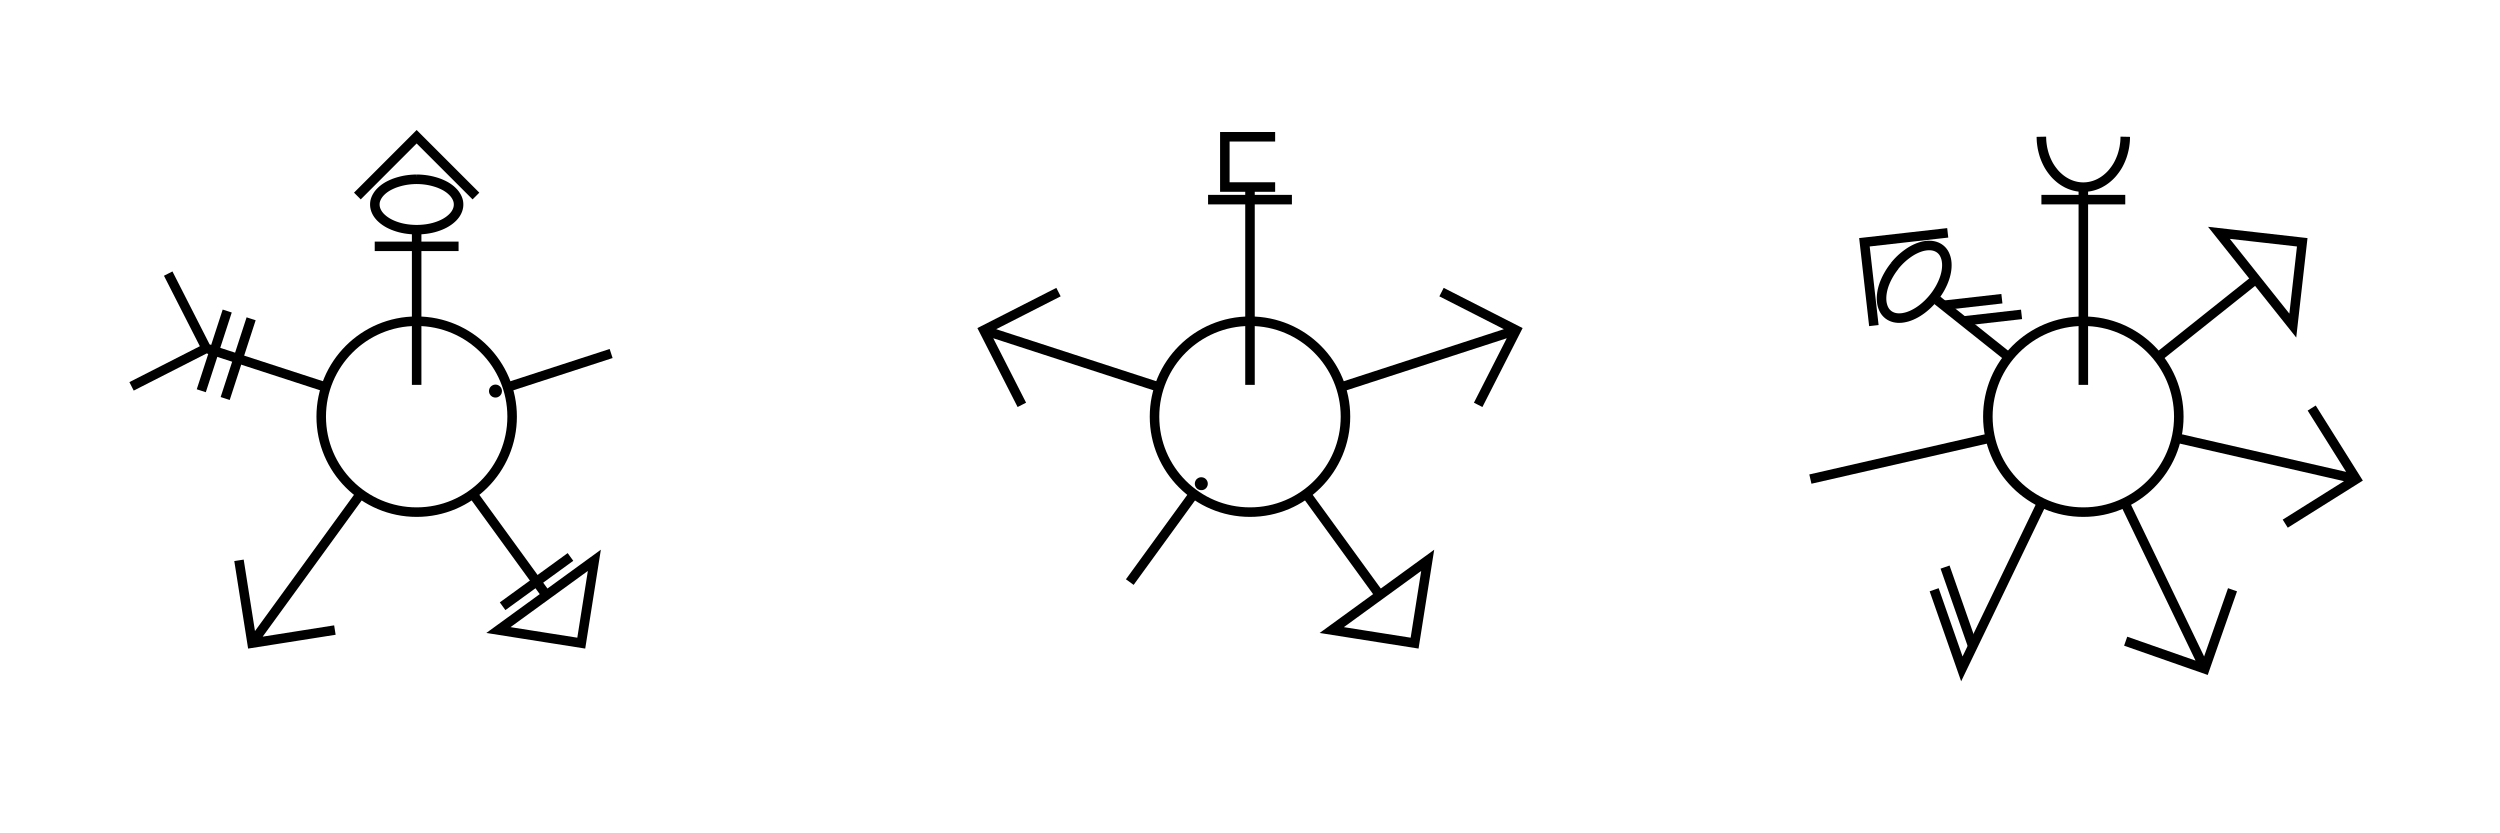 <?xml version="1.0" encoding="UTF-8"?>
<svg xmlns="http://www.w3.org/2000/svg" xmlns:xlink="http://www.w3.org/1999/xlink" width="298.158" height="99.386" viewBox="0 0 298.158 99.386">
<path fill="none" stroke-width="1.136" stroke-linecap="butt" stroke-linejoin="miter" stroke="rgb(0%, 0%, 0%)" stroke-opacity="1" stroke-miterlimit="10" d="M 11.385 -0.002 C 11.385 6.287 6.287 11.385 -0.002 11.385 C -6.287 11.385 -11.384 6.287 -11.384 -0.002 C -11.384 -6.287 -6.287 -11.384 -0.002 -11.384 C 6.287 -11.384 11.385 -6.287 11.385 -0.002 " transform="matrix(1, 0, 0, 1, 49.693, 49.693)"/>
<path fill="none" stroke-width="1.136" stroke-linecap="butt" stroke-linejoin="miter" stroke="rgb(0%, 0%, 0%)" stroke-opacity="1" stroke-miterlimit="10" d="M 11.384 -0.002 L 3.795 -0.002 " transform="matrix(0, -1, 1, 0, 49.693, 49.693)"/>
<path fill="none" stroke-width="1.136" stroke-linecap="butt" stroke-linejoin="miter" stroke="rgb(0%, 0%, 0%)" stroke-opacity="1" stroke-miterlimit="10" d="M 11.384 -0.002 L 21.814 -0.002 " transform="matrix(0, -1, 1, 0, 49.693, 49.693)"/>
<path fill="none" stroke-width="1.136" stroke-linecap="butt" stroke-linejoin="miter" stroke="rgb(0%, 0%, 0%)" stroke-opacity="1" stroke-miterlimit="10" d="M 28.314 -0.002 L 28.306 0.315 L 28.287 0.631 L 28.256 0.944 L 28.213 1.252 L 28.158 1.557 L 28.091 1.854 L 28.013 2.143 L 27.927 2.424 L 27.83 2.698 L 27.72 2.959 L 27.603 3.209 L 27.478 3.448 L 27.341 3.67 L 27.197 3.877 L 27.045 4.069 L 26.884 4.244 L 26.72 4.405 L 26.548 4.545 L 26.373 4.666 L 26.193 4.772 L 26.009 4.858 L 25.822 4.924 L 25.634 4.971 L 25.443 4.994 L 25.252 4.998 L 25.06 4.983 L 24.873 4.948 L 24.685 4.893 L 24.502 4.819 L 24.318 4.725 L 24.138 4.612 L 23.966 4.479 L 23.798 4.33 L 23.638 4.162 L 23.482 3.979 L 23.334 3.78 L 23.193 3.565 L 23.06 3.334 L 22.939 3.092 L 22.826 2.838 L 22.724 2.573 L 22.631 2.295 L 22.548 2.01 L 22.478 1.717 L 22.42 1.416 L 22.373 1.108 L 22.338 0.795 L 22.314 0.479 L 22.302 0.162 L 22.302 -0.154 L 22.314 -0.47 L 22.338 -0.787 L 22.373 -1.099 L 22.42 -1.408 L 22.478 -1.709 L 22.548 -2.002 L 22.631 -2.287 L 22.724 -2.564 L 22.826 -2.83 L 22.939 -3.084 L 23.06 -3.326 L 23.193 -3.556 L 23.334 -3.771 L 23.482 -3.97 L 23.638 -4.154 L 23.798 -4.322 L 23.966 -4.47 L 24.138 -4.603 L 24.318 -4.716 L 24.502 -4.81 L 24.685 -4.884 L 24.873 -4.939 L 25.06 -4.974 L 25.252 -4.99 L 25.443 -4.986 L 25.634 -4.963 L 25.822 -4.916 L 26.009 -4.849 L 26.193 -4.763 L 26.373 -4.658 L 26.548 -4.537 L 26.72 -4.396 L 26.884 -4.236 L 27.045 -4.06 L 27.197 -3.869 L 27.341 -3.662 L 27.478 -3.439 L 27.603 -3.201 L 27.72 -2.951 L 27.83 -2.689 L 27.927 -2.416 L 28.013 -2.134 L 28.091 -1.845 L 28.158 -1.548 L 28.213 -1.244 L 28.256 -0.935 L 28.287 -0.623 L 28.306 -0.306 L 28.314 0.01 " transform="matrix(0, -1, 1, 0, 49.693, 49.693)"/>
<path fill="none" stroke-width="1.136" stroke-linecap="butt" stroke-linejoin="miter" stroke="rgb(0%, 0%, 0%)" stroke-opacity="1" stroke-miterlimit="10" d="M 20.314 -0.002 L 20.314 -5.002 L 20.314 4.998 Z M 20.314 -0.002 " transform="matrix(0, -1, 1, 0, 49.693, 49.693)"/>
<path fill="none" stroke-width="1.136" stroke-linecap="butt" stroke-linejoin="miter" stroke="rgb(0%, 0%, 0%)" stroke-opacity="1" stroke-miterlimit="10" d="M 33.384 -0.002 L 26.314 -7.072 L 33.384 -0.002 L 26.314 7.069 Z M 33.384 -0.002 " transform="matrix(0, -1, 1, 0, 49.693, 49.693)"/>
<path fill="none" stroke-width="1.136" stroke-linecap="butt" stroke-linejoin="miter" stroke="rgb(0%, 0%, 0%)" stroke-opacity="1" stroke-miterlimit="10" d="M 11.387 0.002 L 24.386 0.003 " transform="matrix(0.951, -0.309, 0.309, 0.951, 49.693, 49.693)"/>
<path fill="none" stroke-width="1.136" stroke-linecap="butt" stroke-linejoin="miter" stroke="rgb(0%, 0%, 0%)" stroke-opacity="1" stroke-miterlimit="10" d="M 10.085 0.002 L 10.081 0.041 L 10.069 0.078 L 10.039 0.131 L 10.015 0.155 L 9.983 0.178 L 9.968 0.185 L 9.931 0.198 L 9.897 0.203 L 9.876 0.205 L 9.836 0.2 L 9.799 0.188 L 9.764 0.168 L 9.748 0.155 L 9.735 0.143 L 9.702 0.095 L 9.683 0.039 L 9.68 0.022 L 9.679 0.001 L 9.683 -0.038 L 9.696 -0.076 L 9.725 -0.128 L 9.749 -0.153 L 9.781 -0.175 L 9.796 -0.183 L 9.833 -0.195 L 9.868 -0.2 L 9.888 -0.202 L 9.928 -0.197 L 9.965 -0.185 L 10 -0.166 L 10.016 -0.152 L 10.029 -0.14 L 10.062 -0.092 L 10.081 -0.037 L 10.084 -0.019 L 10.085 0.002 L 10.081 0.041 L 10.069 0.078 L 10.039 0.131 L 10.015 0.155 L 9.983 0.178 L 9.968 0.185 L 9.931 0.198 L 9.897 0.203 L 9.876 0.205 L 9.836 0.2 L 9.799 0.188 L 9.764 0.168 L 9.748 0.155 L 9.735 0.143 L 9.702 0.095 L 9.683 0.039 L 9.68 0.022 L 9.679 0.001 " transform="matrix(0.951, -0.309, 0.309, 0.951, 49.693, 49.693)"/>
<path fill="none" stroke-width="1.136" stroke-linecap="butt" stroke-linejoin="miter" stroke="rgb(0%, 0%, 0%)" stroke-opacity="1" stroke-miterlimit="10" d="M 11.388 0 L 26.316 0.002 " transform="matrix(0.588, 0.809, -0.809, 0.588, 49.693, 49.693)"/>
<path fill="none" stroke-width="1.136" stroke-linecap="butt" stroke-linejoin="miter" stroke="rgb(0%, 0%, 0%)" stroke-opacity="1" stroke-miterlimit="10" d="M 33.386 0 L 26.315 -7.068 L 26.315 7.074 Z M 33.386 0 " transform="matrix(0.588, 0.809, -0.809, 0.588, 49.693, 49.693)"/>
<path fill="none" stroke-width="1.136" stroke-linecap="butt" stroke-linejoin="miter" stroke="rgb(0%, 0%, 0%)" stroke-opacity="1" stroke-miterlimit="10" d="M 24.314 -0 L 24.316 -5.001 L 24.312 5.001 Z M 24.314 -0 " transform="matrix(0.588, 0.809, -0.809, 0.588, 49.693, 49.693)"/>
<path fill="none" stroke-width="1.136" stroke-linecap="butt" stroke-linejoin="miter" stroke="rgb(0%, 0%, 0%)" stroke-opacity="1" stroke-miterlimit="10" d="M 33.134 -0.002 L 11.382 -0.002 L 33.134 -0.002 M 33.386 -0.001 L 26.317 -7.072 L 33.386 -0.001 L 26.315 7.067 Z M 33.386 -0.001 " transform="matrix(-0.588, 0.809, -0.809, -0.588, 49.693, 49.693)"/>
<path fill="none" stroke-width="1.136" stroke-linecap="butt" stroke-linejoin="miter" stroke="rgb(0%, 0%, 0%)" stroke-opacity="1" stroke-miterlimit="10" d="M 26.387 -0 L 11.387 -0.001 L 26.387 -0 L 33.458 -7.07 L 26.387 -0 L 33.457 7.071 Z M 26.387 -0 " transform="matrix(-0.951, -0.309, 0.309, -0.951, 49.693, 49.693)"/>
<path fill="none" stroke-width="1.136" stroke-linecap="butt" stroke-linejoin="miter" stroke="rgb(0%, 0%, 0%)" stroke-opacity="1" stroke-miterlimit="10" d="M 25.385 0.001 L 25.387 -4.998 L 25.383 5 Z M 25.385 0.001 " transform="matrix(-0.951, -0.309, 0.309, -0.951, 49.693, 49.693)"/>
<path fill="none" stroke-width="1.136" stroke-linecap="butt" stroke-linejoin="miter" stroke="rgb(0%, 0%, 0%)" stroke-opacity="1" stroke-miterlimit="10" d="M 22.387 0.002 L 22.389 -4.998 L 22.385 5.001 Z M 22.387 0.002 " transform="matrix(-0.951, -0.309, 0.309, -0.951, 49.693, 49.693)"/>
<path fill="none" stroke-width="1.136" stroke-linecap="butt" stroke-linejoin="miter" stroke="rgb(0%, 0%, 0%)" stroke-opacity="1" stroke-miterlimit="10" d="M 11.386 -0.002 C 11.386 6.287 6.288 11.385 -0.001 11.385 C -6.29 11.385 -11.388 6.287 -11.388 -0.002 C -11.388 -6.287 -6.29 -11.384 -0.001 -11.384 C 6.288 -11.384 11.386 -6.287 11.386 -0.002 " transform="matrix(1, 0, 0, 1, 149.079, 49.693)"/>
<path fill="none" stroke-width="1.136" stroke-linecap="butt" stroke-linejoin="miter" stroke="rgb(0%, 0%, 0%)" stroke-opacity="1" stroke-miterlimit="10" d="M 11.384 -0.001 L 3.795 -0.001 " transform="matrix(0, -1, 1, 0, 149.079, 49.693)"/>
<path fill="none" stroke-width="1.136" stroke-linecap="butt" stroke-linejoin="miter" stroke="rgb(0%, 0%, 0%)" stroke-opacity="1" stroke-miterlimit="10" d="M 11.384 -0.001 L 27.384 -0.001 " transform="matrix(0, -1, 1, 0, 149.079, 49.693)"/>
<path fill="none" stroke-width="1.136" stroke-linecap="butt" stroke-linejoin="miter" stroke="rgb(0%, 0%, 0%)" stroke-opacity="1" stroke-miterlimit="10" d="M 27.384 2.999 L 27.384 -3.001 L 33.384 -3.001 L 33.384 2.999 L 33.384 -3.001 L 27.384 -3.001 Z M 27.384 2.999 " transform="matrix(0, -1, 1, 0, 149.079, 49.693)"/>
<path fill="none" stroke-width="1.136" stroke-linecap="butt" stroke-linejoin="miter" stroke="rgb(0%, 0%, 0%)" stroke-opacity="1" stroke-miterlimit="10" d="M 25.884 -0.001 L 25.884 -5.001 L 25.884 4.999 Z M 25.884 -0.001 " transform="matrix(0, -1, 1, 0, 149.079, 49.693)"/>
<path fill="none" stroke-width="1.136" stroke-linecap="butt" stroke-linejoin="miter" stroke="rgb(0%, 0%, 0%)" stroke-opacity="1" stroke-miterlimit="10" d="M 33.137 -0 L 11.388 0.002 L 33.137 -0 M 33.387 -0.001 L 26.316 -7.071 L 33.387 -0.001 L 26.317 7.071 Z M 33.387 -0.001 " transform="matrix(0.951, -0.309, 0.309, 0.951, 149.079, 49.693)"/>
<path fill="none" stroke-width="1.136" stroke-linecap="butt" stroke-linejoin="miter" stroke="rgb(0%, 0%, 0%)" stroke-opacity="1" stroke-miterlimit="10" d="M 11.389 -0 L 26.317 0.001 " transform="matrix(0.588, 0.809, -0.809, 0.588, 149.079, 49.693)"/>
<path fill="none" stroke-width="1.136" stroke-linecap="butt" stroke-linejoin="miter" stroke="rgb(0%, 0%, 0%)" stroke-opacity="1" stroke-miterlimit="10" d="M 33.386 -0 L 26.316 -7.069 L 26.316 7.074 Z M 33.386 -0 " transform="matrix(0.588, 0.809, -0.809, 0.588, 149.079, 49.693)"/>
<path fill="none" stroke-width="1.136" stroke-linecap="butt" stroke-linejoin="miter" stroke="rgb(0%, 0%, 0%)" stroke-opacity="1" stroke-miterlimit="10" d="M 11.387 -0.001 L 24.386 -0.001 " transform="matrix(-0.588, 0.809, -0.809, -0.588, 149.079, 49.693)"/>
<path fill="none" stroke-width="1.136" stroke-linecap="butt" stroke-linejoin="miter" stroke="rgb(0%, 0%, 0%)" stroke-opacity="1" stroke-miterlimit="10" d="M 10.084 -0.001 L 10.084 0.019 L 10.081 0.035 L 10.07 0.073 L 10.054 0.104 L 10.042 0.121 L 10.015 0.151 L 9.984 0.174 L 9.948 0.19 L 9.927 0.195 L 9.893 0.201 L 9.854 0.201 L 9.798 0.183 L 9.782 0.175 L 9.764 0.164 L 9.735 0.137 L 9.712 0.105 L 9.687 0.051 L 9.682 0.031 L 9.679 0.014 L 9.68 -0.026 L 9.682 -0.042 L 9.694 -0.079 L 9.71 -0.11 L 9.721 -0.128 L 9.748 -0.157 L 9.78 -0.18 L 9.816 -0.197 L 9.836 -0.202 L 9.871 -0.208 L 9.91 -0.207 L 9.966 -0.19 L 9.981 -0.182 L 9.999 -0.171 L 10.028 -0.144 L 10.051 -0.112 L 10.076 -0.058 L 10.081 -0.037 L 10.084 -0.02 L 10.084 0.019 L 10.081 0.035 L 10.07 0.073 L 10.054 0.104 L 10.042 0.121 L 10.015 0.151 L 9.984 0.174 L 9.948 0.19 L 9.927 0.195 L 9.893 0.201 L 9.854 0.201 L 9.798 0.183 L 9.782 0.175 L 9.764 0.164 L 9.735 0.137 L 9.712 0.105 L 9.687 0.051 L 9.682 0.031 L 9.679 0.014 L 9.679 -0.006 " transform="matrix(-0.588, 0.809, -0.809, -0.588, 149.079, 49.693)"/>
<path fill="none" stroke-width="1.136" stroke-linecap="butt" stroke-linejoin="miter" stroke="rgb(0%, 0%, 0%)" stroke-opacity="1" stroke-miterlimit="10" d="M 33.135 0.001 L 11.386 -0.001 L 33.135 0.001 M 33.385 0.001 L 26.315 -7.07 L 33.385 0.001 L 26.314 7.072 Z M 33.385 0.001 " transform="matrix(-0.951, -0.309, 0.309, -0.951, 149.079, 49.693)"/>
<path fill="none" stroke-width="1.136" stroke-linecap="butt" stroke-linejoin="miter" stroke="rgb(0%, 0%, 0%)" stroke-opacity="1" stroke-miterlimit="10" d="M 11.386 -0.002 C 11.386 6.287 6.289 11.385 -0 11.385 C -6.289 11.385 -11.387 6.287 -11.387 -0.002 C -11.387 -6.287 -6.289 -11.384 -0 -11.384 C 6.289 -11.384 11.386 -6.287 11.386 -0.002 " transform="matrix(1, 0, 0, 1, 248.465, 49.693)"/>
<path fill="none" stroke-width="1.136" stroke-linecap="butt" stroke-linejoin="miter" stroke="rgb(0%, 0%, 0%)" stroke-opacity="1" stroke-miterlimit="10" d="M 11.384 -0 L 3.795 -0 " transform="matrix(0, -1, 1, 0, 248.465, 49.693)"/>
<path fill="none" stroke-width="1.136" stroke-linecap="butt" stroke-linejoin="miter" stroke="rgb(0%, 0%, 0%)" stroke-opacity="1" stroke-miterlimit="10" d="M 11.384 -0 L 27.384 -0 " transform="matrix(0, -1, 1, 0, 248.465, 49.693)"/>
<path fill="none" stroke-width="1.136" stroke-linecap="butt" stroke-linejoin="miter" stroke="rgb(0%, 0%, 0%)" stroke-opacity="1" stroke-miterlimit="10" d="M 33.384 5 L 33.193 4.996 L 33.002 4.988 L 32.81 4.976 L 32.623 4.957 L 32.435 4.933 L 32.248 4.906 L 32.06 4.875 L 31.877 4.836 L 31.693 4.793 L 31.509 4.746 L 31.33 4.695 L 31.15 4.64 L 30.974 4.578 L 30.802 4.511 L 30.631 4.441 L 30.463 4.367 L 30.298 4.289 L 30.138 4.207 L 29.978 4.121 L 29.822 4.027 L 29.67 3.929 L 29.521 3.828 L 29.377 3.722 L 29.236 3.613 L 29.099 3.504 L 28.966 3.39 L 28.841 3.273 L 28.72 3.152 L 28.603 3.027 L 28.49 2.898 L 28.381 2.769 L 28.279 2.636 L 28.181 2.5 L 28.088 2.363 L 28.002 2.222 L 27.92 2.078 L 27.841 1.933 L 27.771 1.785 L 27.705 1.636 L 27.646 1.484 L 27.591 1.332 L 27.545 1.179 L 27.502 1.023 L 27.466 0.867 L 27.435 0.711 L 27.412 0.554 L 27.392 0.398 L 27.381 0.238 L 27.373 0.078 L 27.373 -0.082 L 27.381 -0.242 L 27.392 -0.403 L 27.412 -0.559 L 27.435 -0.715 L 27.466 -0.871 L 27.502 -1.028 L 27.545 -1.184 L 27.591 -1.336 L 27.646 -1.489 L 27.705 -1.641 L 27.771 -1.789 L 27.841 -1.938 L 27.92 -2.082 L 28.002 -2.227 L 28.088 -2.367 L 28.181 -2.504 L 28.279 -2.641 L 28.381 -2.774 L 28.49 -2.903 L 28.603 -3.031 L 28.72 -3.156 L 28.841 -3.278 L 28.966 -3.395 L 29.099 -3.508 L 29.236 -3.617 L 29.377 -3.727 L 29.521 -3.832 L 29.67 -3.934 L 29.822 -4.031 L 29.978 -4.125 L 30.138 -4.211 L 30.298 -4.293 L 30.463 -4.371 L 30.631 -4.446 L 30.802 -4.516 L 30.974 -4.582 L 31.15 -4.645 L 31.33 -4.699 L 31.509 -4.75 L 31.693 -4.797 L 31.877 -4.84 L 32.06 -4.879 L 32.248 -4.91 L 32.435 -4.938 L 32.623 -4.961 L 32.81 -4.981 L 33.002 -4.992 L 33.193 -5 L 33.384 -5.004 " transform="matrix(0, -1, 1, 0, 248.465, 49.693)"/>
<path fill="none" stroke-width="1.136" stroke-linecap="butt" stroke-linejoin="miter" stroke="rgb(0%, 0%, 0%)" stroke-opacity="1" stroke-miterlimit="10" d="M 25.884 -0 L 25.884 -5 L 25.884 5 Z M 25.884 -0 " transform="matrix(0, -1, 1, 0, 248.465, 49.693)"/>
<path fill="none" stroke-width="1.136" stroke-linecap="butt" stroke-linejoin="miter" stroke="rgb(0%, 0%, 0%)" stroke-opacity="1" stroke-miterlimit="10" d="M 11.386 -0 L 26.316 -0.001 " transform="matrix(0.782, -0.623, 0.623, 0.782, 248.465, 49.693)"/>
<path fill="none" stroke-width="1.136" stroke-linecap="butt" stroke-linejoin="miter" stroke="rgb(0%, 0%, 0%)" stroke-opacity="1" stroke-miterlimit="10" d="M 33.384 0.001 L 26.314 -7.072 L 26.312 7.071 Z M 33.384 0.001 " transform="matrix(0.782, -0.623, 0.623, 0.782, 248.465, 49.693)"/>
<path fill="none" stroke-width="1.136" stroke-linecap="butt" stroke-linejoin="miter" stroke="rgb(0%, 0%, 0%)" stroke-opacity="1" stroke-miterlimit="10" d="M 33.139 -0.001 L 11.391 -0.001 L 33.139 -0.001 M 33.387 -0.001 L 26.316 -7.074 L 33.387 -0.001 L 26.315 7.07 Z M 33.387 -0.001 " transform="matrix(0.975, 0.223, -0.223, 0.975, 248.465, 49.693)"/>
<path fill="none" stroke-width="1.136" stroke-linecap="butt" stroke-linejoin="miter" stroke="rgb(0%, 0%, 0%)" stroke-opacity="1" stroke-miterlimit="10" d="M 33.134 0.002 L 11.383 0.002 L 33.134 0.002 M 33.386 0.002 L 26.317 -7.071 L 33.386 0.002 L 26.314 7.071 Z M 33.386 0.002 " transform="matrix(0.434, 0.901, -0.901, 0.434, 248.465, 49.693)"/>
<path fill="none" stroke-width="1.136" stroke-linecap="butt" stroke-linejoin="miter" stroke="rgb(0%, 0%, 0%)" stroke-opacity="1" stroke-miterlimit="10" d="M 33.386 -0.001 L 11.386 -0.003 L 33.386 -0.001 L 26.317 7.071 Z M 33.386 -0.001 " transform="matrix(-0.434, 0.901, -0.901, -0.434, 248.465, 49.693)"/>
<path fill="none" stroke-width="1.136" stroke-linecap="butt" stroke-linejoin="miter" stroke="rgb(0%, 0%, 0%)" stroke-opacity="1" stroke-miterlimit="10" d="M 30.386 -0 L 23.317 7.072 Z M 30.386 -0 " transform="matrix(-0.434, 0.901, -0.901, -0.434, 248.465, 49.693)"/>
<path fill="none" stroke-width="1.136" stroke-linecap="butt" stroke-linejoin="miter" stroke="rgb(0%, 0%, 0%)" stroke-opacity="1" stroke-miterlimit="10" d="M 11.387 0 L 33.388 0.001 " transform="matrix(-0.975, 0.223, -0.223, -0.975, 248.465, 49.693)"/>
<path fill="none" stroke-width="1.136" stroke-linecap="butt" stroke-linejoin="miter" stroke="rgb(0%, 0%, 0%)" stroke-opacity="1" stroke-miterlimit="10" d="M 11.387 -0 L 22.313 -0 " transform="matrix(-0.782, -0.623, 0.623, -0.782, 248.465, 49.693)"/>
<path fill="none" stroke-width="1.136" stroke-linecap="butt" stroke-linejoin="miter" stroke="rgb(0%, 0%, 0%)" stroke-opacity="1" stroke-miterlimit="10" d="M 28.815 0.001 L 28.809 0.32 L 28.791 0.635 L 28.761 0.948 L 28.718 1.258 L 28.664 1.56 L 28.597 1.858 L 28.52 2.15 L 28.435 2.432 L 28.338 2.705 L 28.231 2.965 L 28.114 3.213 L 27.987 3.449 L 27.851 3.673 L 27.708 3.882 L 27.555 4.073 L 27.396 4.25 L 27.232 4.406 L 27.06 4.548 L 26.885 4.673 L 26.703 4.778 L 26.521 4.863 L 26.333 4.928 L 26.145 4.973 L 25.956 4.999 L 25.766 5.005 L 25.576 4.992 L 25.388 4.957 L 25.199 4.903 L 25.013 4.826 L 24.832 4.731 L 24.653 4.619 L 24.479 4.488 L 24.309 4.338 L 24.147 4.173 L 23.99 3.988 L 23.841 3.788 L 23.701 3.575 L 23.568 3.346 L 23.445 3.104 L 23.332 2.849 L 23.229 2.582 L 23.138 2.305 L 23.056 2.021 L 22.986 1.726 L 22.925 1.425 L 22.877 1.119 L 22.842 0.807 L 22.816 0.493 L 22.805 0.177 L 22.805 -0.142 L 22.818 -0.458 L 22.842 -0.772 L 22.877 -1.085 L 22.926 -1.393 L 22.985 -1.695 L 23.055 -1.991 L 23.137 -2.276 L 23.229 -2.555 L 23.332 -2.821 L 23.444 -3.075 L 23.565 -3.317 L 23.697 -3.547 L 23.835 -3.762 L 23.986 -3.962 L 24.14 -4.145 L 24.3 -4.313 L 24.47 -4.463 L 24.644 -4.597 L 24.823 -4.71 L 25.003 -4.804 L 25.189 -4.877 L 25.376 -4.931 L 25.563 -4.966 L 25.751 -4.981 L 25.94 -4.976 L 26.129 -4.952 L 26.319 -4.908 L 26.506 -4.843 L 26.688 -4.758 L 26.865 -4.655 L 27.043 -4.532 L 27.214 -4.393 L 27.38 -4.236 L 27.538 -4.062 L 27.691 -3.87 L 27.838 -3.661 L 27.974 -3.44 L 28.103 -3.203 L 28.222 -2.954 L 28.331 -2.691 L 28.429 -2.419 L 28.514 -2.137 L 28.589 -1.848 L 28.653 -1.549 L 28.705 -1.245 L 28.748 -0.935 L 28.779 -0.62 L 28.796 -0.304 L 28.802 0.011 " transform="matrix(-0.782, -0.623, 0.623, -0.782, 248.465, 49.693)"/>
<path fill="none" stroke-width="1.136" stroke-linecap="butt" stroke-linejoin="miter" stroke="rgb(0%, 0%, 0%)" stroke-opacity="1" stroke-miterlimit="10" d="M 21.315 0.001 L 16.366 4.953 " transform="matrix(-0.782, -0.623, 0.623, -0.782, 248.465, 49.693)"/>
<path fill="none" stroke-width="1.136" stroke-linecap="butt" stroke-linejoin="miter" stroke="rgb(0%, 0%, 0%)" stroke-opacity="1" stroke-miterlimit="10" d="M 33.385 -0.001 L 26.312 -7.072 L 33.385 -0.001 L 26.314 7.071 Z M 33.385 -0.001 " transform="matrix(-0.782, -0.623, 0.623, -0.782, 248.465, 49.693)"/>
<path fill="none" stroke-width="1.136" stroke-linecap="butt" stroke-linejoin="miter" stroke="rgb(0%, 0%, 0%)" stroke-opacity="1" stroke-miterlimit="10" d="M 18.316 -0.001 L 13.367 4.951 " transform="matrix(-0.782, -0.623, 0.623, -0.782, 248.465, 49.693)"/>
</svg>
